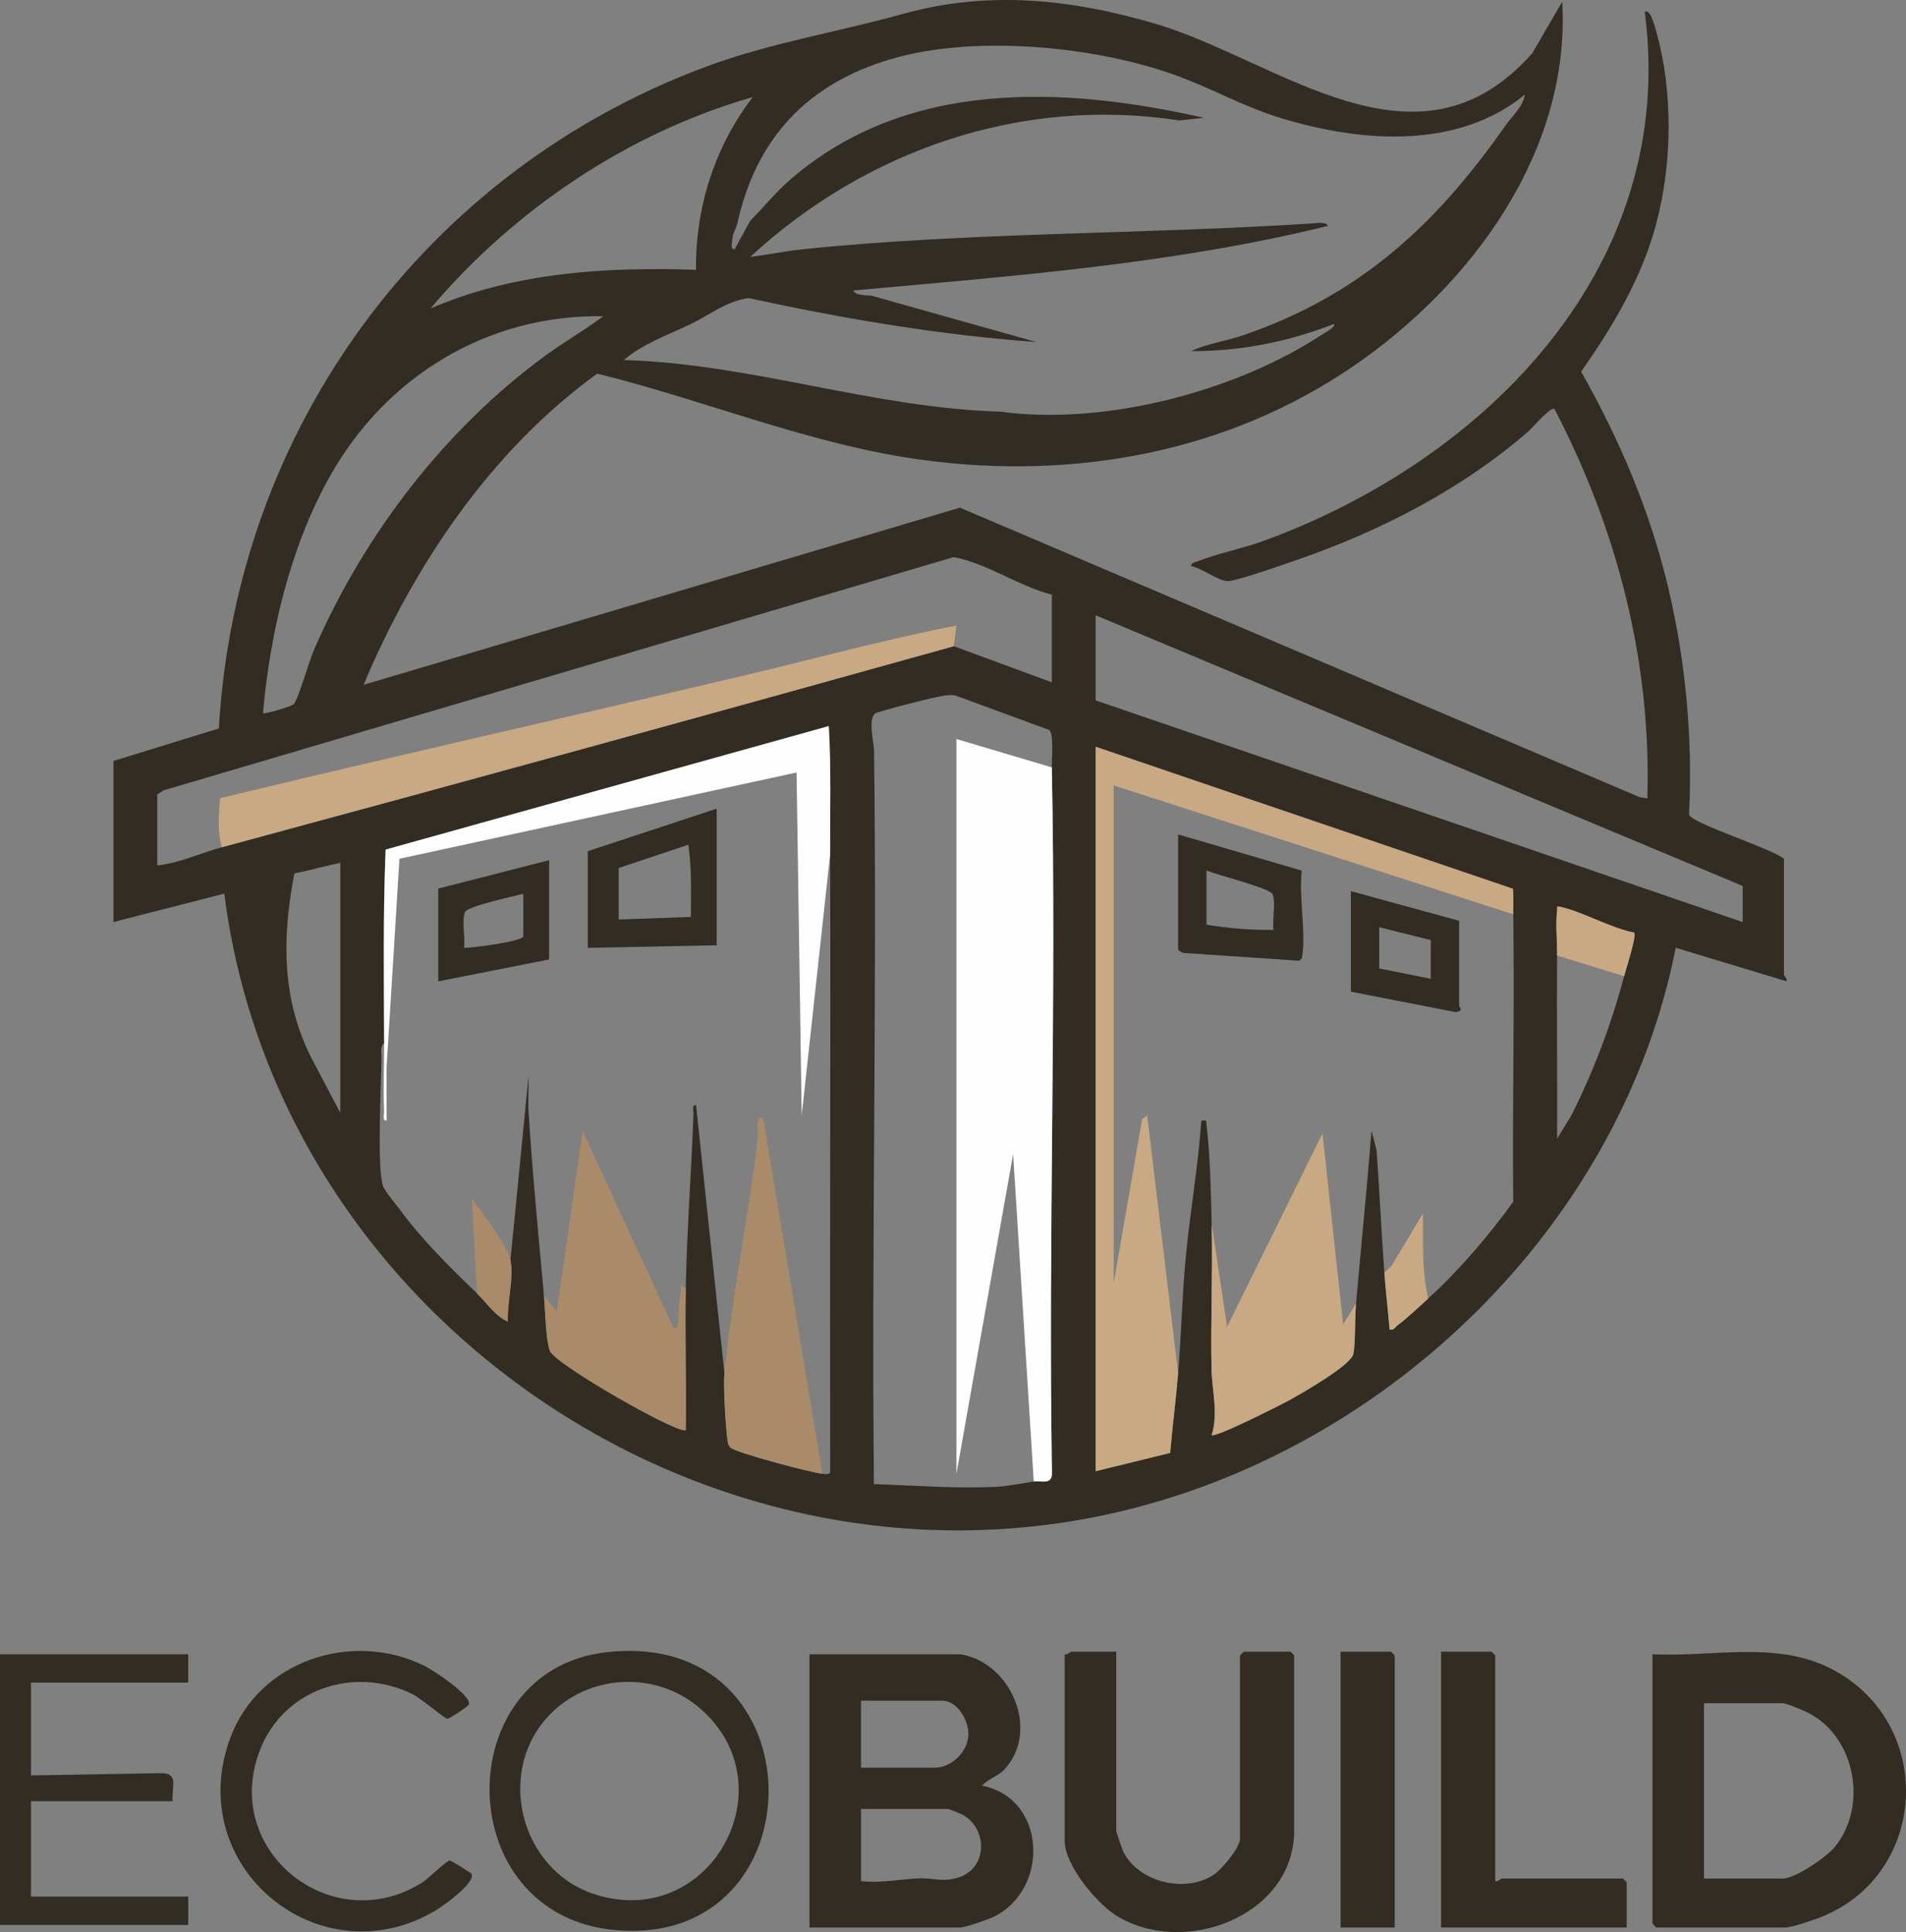 <?xml version="1.0" encoding="UTF-8"?>
<svg id="_Слой_1" data-name="Слой 1" xmlns="http://www.w3.org/2000/svg" viewBox="0 0 739.34 749.42">
  <rect x="0" y="0" width="739.34" height="749.42" fill="#808080" stroke="none"/>
  <defs>
    <style>
      .cls-1 {
        fill: #c9a983;
      }

      .cls-2 {
        fill: #a98b69;
      }

      .cls-3 {
        fill: #697b4d;
      }

      .cls-4 {
        fill: #fefefe;
      }

      .cls-5 {
        fill: #332c23;
      }
    </style>
  </defs>
  <path class="cls-5" d="M44,295.16l40.9-12.6c6.61-116.24,80.06-216.17,188.85-256.65,25-9.3,51.12-13.44,76.49-20.51,32.96-9.19,65.26-5.8,97.76,3.76,47.76,14.05,101.67,62.24,146.42,11.41l11.57-19.92c3.34,58.04-35.26,110.08-81.07,141.41-48.82,33.39-107.85,44.15-166.27,36.44-43.71-5.77-84.49-23.09-126.99-33.58-41.16,29.84-71.01,74.16-90.65,120.72l231.35-68.73,263.61,112.28,3.03.46c1.63-53.08-11.7-104.28-36.01-150.99-1.49-1.08-8.35,7.1-9.97,8.51-25.4,22.17-56.72,38.41-88.5,49.5-5.1,1.78-24.28,8.6-28.19,8.73-3.58.12-10.37-5.26-14.32-5.76.14-1.53,1.52-1.53,2.55-1.93,7.91-3.09,17.62-4.98,25.96-8.04,86.25-31.61,160.4-106.58,147.48-205.01,2.08-1.66,3.98,5.85,4.57,7.95,6.37,22.74,6.22,50.89-.29,74.82-5.63,20.71-16.75,39.37-28.96,56.72,15.01,26.47,27.07,54.91,34,84.67,6.64,28.54,9.31,57.94,7.84,87.16,1.2,3.5,32.41,13.23,36.84,17.16v45c0,.3,1.39,1.4,1,2.49l-42.99-13c-20.5,104.21-106.15,189.58-207.79,216.72-163.01,43.53-334.13-71.29-355.22-237.72l-43,11.01v-62.5ZM584,48.66c2.64-3.77,6.71-7.12,7.51-11.98-26.23,21.48-63.58,18.52-94.27,9.24-15.29-4.62-27.44-11.87-41.99-17.01-32.06-11.33-77.84-15.31-109.52-6.02-32.68,9.58-52.4,30.85-59.73,63.77-.44,1.97-1.73,3.61-1.99,6.53-.09,1.08-.73,3.73.97,3.47l6.01-10.99c5.18-5.25,9.94-11.12,15.53-15.97,44.91-39.02,105.64-36.37,160.47-24.02l-9.54,1.03c-61.3-9.4-121.55,11.53-166.46,52.95,6.81-.85,13.67-2.28,20.5-2.98,64.52-6.68,132.67-5.77,197.95-10.05,1.16-.08,5.54-.72,5.54,1.03-60.25,14.79-122.3,19.42-183.99,25.02.81,2.08,5.18,1.76,7,1.99l64,17.99c-37.6-2.7-74.79-9.06-111.56-17.03-8.37,1.01-15.17,6.53-22.44,10.04-8.74,4.23-18.56,7.56-26,13.99,49.37,1.37,96.63,18.61,146,20.01,40.47,5.51,91.36-7.74,125.31-30.19.75-.49,5.05-2.77,4.17-3.83-17.54,6.9-36.64,10.7-55.47,10.53,6.31-2.9,13.38-3.81,19.95-6.05,45.38-15.42,75.08-42.94,102.04-81.46ZM292,37.67c-48.29,13.77-92.7,43.73-125,81.98,32.47-13.97,67.99-16.21,103-14.99-.31-24.24,7.32-47.86,21.99-67ZM234,122.67c-44.97-.78-84.46,23.49-106.17,62.32-15.35,27.47-23.05,60.47-25.82,91.67.43.46,11.34-2.6,12.07-3.67,2.05-3.02,5.65-16.16,7.75-21,19.25-44.38,50.74-85.6,89.86-114.14,7.28-5.31,15.11-9.79,22.32-15.17ZM370,250.66l38,14v-34c-13.12-3.38-24.72-12-38.04-14.57L63.42,306.58l-2.42,1.58v27.5c8.57-.84,16.74-4.77,25-7,94.78-25.59,189.44-51.62,284-78ZM676,343.66l-251-105v33l251,86v-14ZM408,297.66c-.06-3.17.82-13-1-14.5l-36.59-13.46c-3.1-.41-6.57.65-9.62,1.26-2.67.54-19.94,4.99-21.1,5.67-3.18,1.88-.69,11.33-.65,14.48,1.22,94.82-1.01,189.74-.05,284.55,15.77.52,31.72,1.83,47.55,1.04,4.75-.24,9.97-1.39,14.46-2.04,3.06-.44,7.23,1.47,7.05-3.45-1.45-91.13,1.78-182.45-.05-273.55ZM322,331.66c-.04-16.65.46-33.4-.51-50.01l-171.9,47.9c-1.01,24.98-.65,50.11-.58,75.12-1.66,1.04-1,3.8-1.02,5.49-.11,10.24-1.8,41.89.47,49.56.66,2.23,4.93,7.16,6.59,9.41,8.79,11.93,19.37,22.3,29.96,32.54,3.85,3.72,6.87,8.64,11.99,11-.34-7.4,2.38-16.75,1.01-24l6.99-70.99c.21,4.47-.26,9.02.02,13.48,1.5,23.72,3.83,47.82,5.99,71.51.51,5.62.66,16.69,2.24,21.26,1.77,5.14,50.71,33.03,52.76,30.73.27-18.31-.35-36.69,0-55,.42-22.09,2.16-45.02,3-67.51.05-1.21-.75-3.72.99-3.48l11.01,103.99c-.5,5.21.4,18.98,1,24.52.14,1.27.34,3.38,1.23,4.25,2.13,2.09,31.32,9.76,35.77,10.23.78.08,2.94.44,3.02-.59-.19-79.8.19-159.62-.02-239.41ZM587,354.66c-.04-3.29.16-6.62-.1-9.9l-161.9-55.1v281l28.9-7.09c.9-10.3,2.24-20.6,3.1-30.91,1.25-15.1,1.56-30.39,3.01-45.49,1.67-17.51,4.79-34.94,6-52.5,2.29-.14,1.79-.36,2,1.47,1.43,12.16,1.7,26.2,1.99,38.52.45,18.81-.44,37.72-.04,56.54.17,8.09,2.71,17.16.04,25.45,1.3,1.19,26.68-11.63,30.02-13.47,4.75-2.62,24.12-13.62,24.96-18.04.88-4.63.51-13.78,1.02-19.48,1.99-22.32,4.22-44.66,6.01-67l1.98,7.51c1.12,15.81,1.84,31.69,3.01,47.49.54,7.29,1.44,14.7,2.01,22,1.75.46,2-.74,3-1.49,4.01-3.03,8.26-7.07,12-10.5,12.28-11.27,23.21-24.03,32.98-37.52-.34-37.15.52-74.35.02-111.48ZM132,334.66l-17.82,4.18c-4.83,25.03-4.99,49.13,6.96,72.18l10.86,20.64v-97ZM604,370.66c-.2,23.65.14,47.35.01,70.99l5.51-8.97c8.69-17.27,15.51-35.34,20.48-54.02.7-2.64,4.89-15.55,3.91-16.9-9.38-1.88-19.59-7.92-28.53-9.99-1.9-.44-1.22.02-1.38,1.38-.61,5.16.05,12.08,0,17.52Z"/>
  <path class="cls-5" d="M372.5,641.66c19.64,3.07,31.25,29.8,16.91,44.91-2.31,2.44-6.41,3.49-8.4,6.08,25.05,5.03,26.17,40.2,4.38,50.89-2.08,1.02-11.1,4.12-12.88,4.12h-58.5v-106h58.5ZM334,685.66h28.5c6.51,0,12.88-6.06,13.14-12.65.22-5.55-4.24-13.35-10.14-13.35h-31.5v26ZM334,729.66c7.59.85,15.16-.75,22.48-1.08,5.57-.25,9.21,1.69,15.53-.4,10.87-3.6,11.21-18.21,1.95-23.98-.98-.61-5.75-2.54-6.46-2.54h-33.5v28Z"/>
  <path class="cls-5" d="M641,641.66c23.16,1.2,48.21-5.45,69.69,5.81,40.94,21.48,37.32,81.5-6.44,96.93-2.6.92-9.47,3.26-11.74,3.26h-50c-.11,0-1.5-1.39-1.5-1.5v-104.5ZM661,728.66h30.5c4.94,0,17.22-8.43,20.47-12.53,12.37-15.58,7.9-41.54-9.67-51.28-1.91-1.06-9.18-4.19-10.81-4.19h-30.5v68Z"/>
  <path class="cls-5" d="M433,640.66v69.5c0,.47,2.32,7.27,2.79,8.21,5.96,11.79,24.19,16.13,35.14,8.73,3.05-2.06,10.07-10.42,10.07-13.93v-71c0-.11,1.39-1.5,1.5-1.5h18c.11,0,1.5,1.39,1.5,1.5v68c0,32.72-42.37,49.2-68.91,32.91-7.71-4.73-20.09-19.75-20.09-28.91v-72.5c.98.32,2.17-1,2.5-1h17.5Z"/>
  <path class="cls-5" d="M234.78,640.94c83.89-10.04,83.8,115.03,3.74,107.7-63.97-5.85-64.4-100.44-3.74-107.7ZM214.35,664.01c-22.75,21.75-13.06,61.68,16.87,70.93,44.48,13.75,75.01-42.34,40.31-72.31-16.33-14.09-41.43-13.68-57.18,1.38Z"/>
  <path class="cls-5" d="M580,729.66c1.08.37,2.19-1,2.5-1h47c.11,0,1.5,1.39,1.5,1.5v17.5h-72v-107h19.5c.11,0,1.5,1.39,1.5,1.5v87.5Z"/>
  <path class="cls-5" d="M73,641.66v11H12v36l50.39-.88c7.34,0,3.98,5.32,4.61,10.88H12v37h61v11H0v-105h73Z"/>
  <path class="cls-5" d="M182.86,726.79c1.95,3.4-11.13,12.62-13.94,14.29-44.69,26.57-97.97-16.58-79.69-66.69,11.03-30.26,47.44-42.27,75.65-28.1,3.22,1.62,17.89,11.22,17.04,14.77-.18.76-7.46,5.61-8.44,5.62-.82,0-10.57-8.15-13.44-9.55-23-11.26-50.62-1.84-59.53,22.55-14.28,39.11,28.96,72.42,63.41,50.41,2.45-1.56,9.31-8.43,10.56-8.43.51,0,8.13,4.72,8.37,5.14Z"/>
  <path class="cls-5" d="M541,747.66h-21v-107h19.5c.11,0,1.5,1.39,1.5,1.5v105.5Z"/>
  <path class="cls-4" d="M408,297.66c1.83,91.1-1.41,182.42.05,273.55.18,4.92-3.99,3.01-7.05,3.45l-8.01-126.99-21.99,123.99v-285l37,11Z"/>
  <path class="cls-1" d="M457,532.66c-.86,10.31-2.2,20.6-3.1,30.91l-28.9,7.09v-281l161.9,55.1c.26,3.28.06,6.61.1,9.9l-155-50v193l11.02-63.5,1.97-1.5,12.01,99.99Z"/>
  <path class="cls-1" d="M86,328.66c-1.63-6.11-1.24-12.85-.57-19.07,67.02-16.18,134.56-31.38,201.77-47.23,27.89-6.57,55.74-14.28,83.79-19.71l-1,8c-94.56,26.38-189.22,52.41-284,78Z"/>
  <path class="cls-1" d="M470,474.66l5.99,39.99,37-74.99,8.02,73.99,4.99-8c-.51,5.7-.15,14.85-1.02,19.48-.84,4.42-20.21,15.43-24.96,18.04-3.34,1.84-28.72,14.66-30.02,13.47,2.66-8.29.13-17.36-.04-25.45-.4-18.82.49-37.73.04-56.54Z"/>
  <path class="cls-2" d="M211,502.66l4.99,5.99,10.02-69.99,35,75.99c1.36,1.45,1.83-.07,2-1.48.47-3.99.21-7.69,1.03-12,.4-2.1-1.1-3.5,1.97-1.52-.35,18.3.27,36.69,0,55-2.04,2.3-50.99-25.59-52.76-30.73-1.58-4.58-1.73-15.64-2.24-21.26Z"/>
  <path class="cls-4" d="M149,404.66c-.07-25.01-.43-50.14.58-75.12l171.9-47.9c.97,16.61.47,33.37.51,50.01l-11.01,100.99-1.99-133-154.04,33.46-5,81,.03,20.54c-1.74.23-.94-2.27-.99-3.48-.36-8.78.02-17.72,0-26.51Z"/>
  <path class="cls-2" d="M281,532.66c2.94-30.36,9.46-61.05,12.99-91.51.28-2.42-1.46-8.34,2.01-7.49l23.01,138c-4.44-.47-33.64-8.14-35.77-10.23-.89-.87-1.09-2.98-1.23-4.25-.6-5.53-1.5-19.31-1-24.52Z"/>
  <path class="cls-1" d="M604,370.66c.05-5.44-.61-12.36,0-17.52.16-1.35-.52-1.82,1.38-1.38,8.94,2.07,19.16,8.12,28.53,9.99.97,1.35-3.21,14.27-3.91,16.9l-26-8Z"/>
  <path class="cls-2" d="M198,488.66c1.37,7.25-1.35,16.6-1.01,24-5.12-2.36-8.14-7.28-11.99-11l-1.99-37c3.45,5.04,14,18.76,14.99,24Z"/>
  <path class="cls-1" d="M554,503.66c-3.74,3.43-7.98,7.47-12,10.5-1,.76-1.25,1.95-3,1.49-.56-7.3-1.47-14.71-2.01-22l2.81-2.64,12.18-20.35c.03,11.01-.45,22.2,2.01,32.99Z"/>
  <path class="cls-5" d="M278,313.66v53l-50,1v-37.5l50-16.5ZM240,336.66v20l28.01-.99c-.04-9.36.42-18.74-1.01-28l-26.99,9Z"/>
  <path class="cls-5" d="M213,333.66v38.5l-43,8.5v-36l43-11ZM203,346.66c-3.73,1.05-21.16,4.72-22.52,6.98-1.55,2.57.12,10.59-.49,14.02,2.92.09,23-2.53,23-4.5v-16.5Z"/>
  <path class="cls-5" d="M504,372.66l-44.5-3c-.82.03-2.5-.94-2.5-1.5v-44.5l47.96,14.04c-1.23,9.98,1.81,24.6.04,33.96l-1,1ZM468,337.66v21c8.56,1.43,17.33,2.16,26.01,2.01-.61-3.43,1.06-11.45-.49-14.02-1.32-2.2-21.65-7.37-25.52-8.98Z"/>
  <path class="cls-5" d="M524,384.66v-39l42,11.5v33c0,.36,2.06,2.12-1.39,2.42l-40.61-7.92ZM555,364.66l-20-5v16l20,4v-15Z"/>
  <path class="cls-3" d="M504,372.66l1-1c-.14.75-.24.86-1,1Z"/>
</svg>